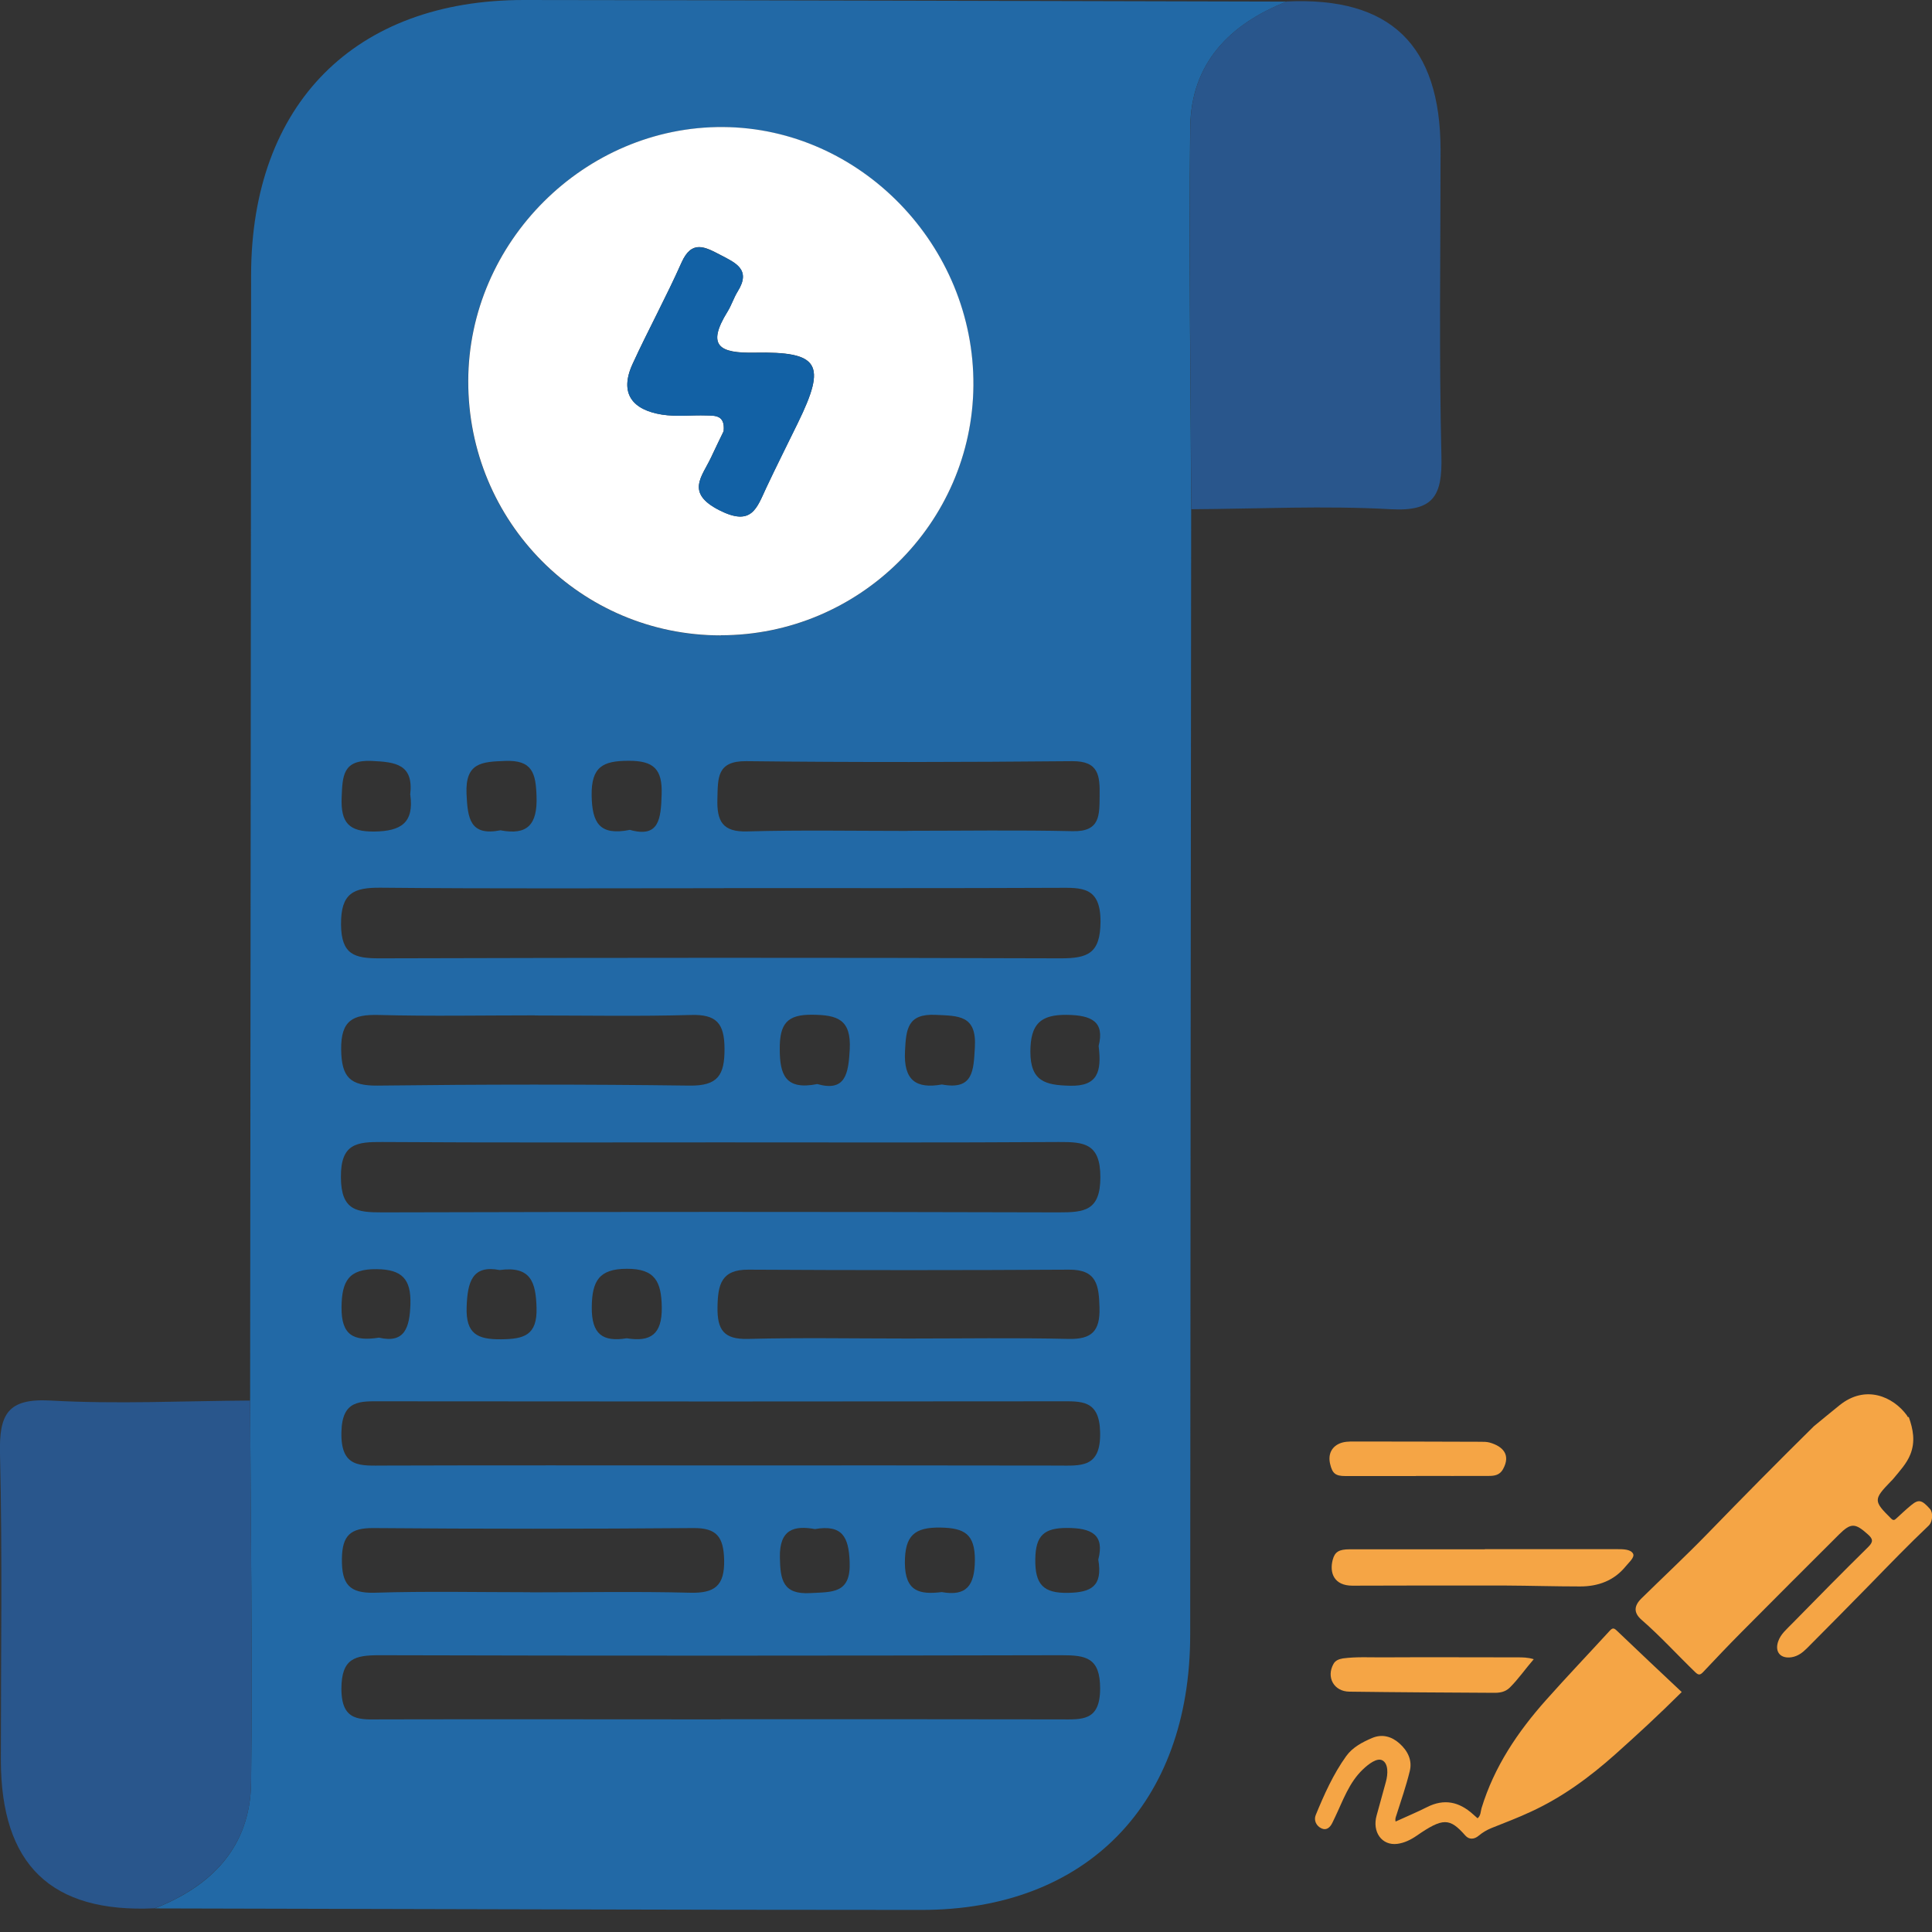 <svg width="97" height="97" viewBox="0 0 97 97" fill="none" xmlns="http://www.w3.org/2000/svg">
<rect x="0" y="0" width="97" height="97" fill="#333333" stroke="none"/>
<g clip-path="url(#clip0_36_69)">
<path d="M12.558 70.324C12.576 51.485 12.595 32.64 12.607 13.802C12.62 5.237 17.808 -0.006 26.314 5.60745e-06C39.075 0.013 51.837 0.05 64.598 0.081C61.745 1.209 59.799 3.164 59.756 6.39C59.681 12.78 59.78 19.177 59.805 25.567C59.786 44.406 59.768 63.251 59.756 82.09C59.749 90.547 54.555 95.897 46.271 95.891C33.436 95.891 20.6 95.841 7.764 95.816C10.624 94.695 12.564 92.734 12.607 89.507C12.681 83.117 12.582 76.72 12.558 70.33V70.324ZM36.184 31.901C43.127 31.901 48.816 26.275 48.866 19.365C48.921 12.342 43.195 6.428 36.296 6.384C29.353 6.34 23.515 12.154 23.503 19.133C23.485 26.2 29.149 31.907 36.178 31.907L36.184 31.901ZM36.339 44.594C30.601 44.594 24.862 44.625 19.124 44.569C17.753 44.556 17.11 44.832 17.122 46.417C17.135 47.933 17.802 48.115 19.037 48.115C30.44 48.083 41.843 48.077 53.251 48.115C54.61 48.115 55.246 47.877 55.253 46.273C55.259 44.506 54.307 44.569 53.115 44.575C47.525 44.6 41.935 44.588 36.345 44.588L36.339 44.594ZM36.178 57.355C30.514 57.355 24.85 57.374 19.186 57.337C17.919 57.33 17.104 57.406 17.116 59.103C17.122 60.789 17.919 60.87 19.192 60.87C30.52 60.839 41.849 60.839 53.171 60.87C54.443 60.87 55.246 60.789 55.246 59.103C55.246 57.412 54.437 57.33 53.165 57.337C47.501 57.374 41.836 57.355 36.172 57.355H36.178ZM36.073 73.575C41.744 73.575 47.414 73.569 53.084 73.582C54.246 73.582 55.271 73.732 55.234 71.921C55.203 70.267 54.295 70.355 53.196 70.355C41.855 70.368 30.52 70.368 19.179 70.355C18.086 70.355 17.172 70.261 17.141 71.915C17.104 73.726 18.123 73.582 19.291 73.582C24.887 73.563 30.483 73.575 36.073 73.575ZM36.197 86.318C41.867 86.318 47.538 86.312 53.208 86.325C54.301 86.325 55.234 86.444 55.234 84.771C55.234 83.217 54.511 83.104 53.307 83.104C41.892 83.129 30.477 83.136 19.056 83.104C17.833 83.104 17.147 83.249 17.141 84.783C17.141 86.475 18.105 86.325 19.179 86.325C24.85 86.312 30.52 86.325 36.191 86.325L36.197 86.318ZM45.573 41.712C48.334 41.712 51.102 41.668 53.863 41.731C55.246 41.762 55.197 40.916 55.209 39.958C55.222 38.968 55.185 38.204 53.832 38.216C48.384 38.266 42.93 38.279 37.482 38.216C35.974 38.197 36.048 39.068 36.018 40.114C35.987 41.223 36.271 41.781 37.513 41.743C40.199 41.668 42.886 41.718 45.573 41.718V41.712ZM26.851 50.978C24.238 50.978 21.625 51.028 19.013 50.959C17.74 50.928 17.11 51.203 17.129 52.694C17.147 54.085 17.579 54.517 18.945 54.505C24.17 54.442 29.396 54.436 34.615 54.505C36.042 54.524 36.382 53.985 36.376 52.651C36.37 51.366 35.962 50.921 34.69 50.959C32.077 51.034 29.464 50.984 26.851 50.984V50.978ZM45.598 67.204C48.279 67.204 50.966 67.16 53.647 67.223C54.808 67.248 55.234 66.841 55.203 65.656C55.172 64.548 55.08 63.739 53.684 63.746C48.316 63.777 42.954 63.777 37.587 63.746C36.209 63.733 36.042 64.498 36.024 65.625C36.005 66.772 36.345 67.254 37.55 67.223C40.23 67.154 42.917 67.204 45.598 67.204ZM26.616 79.947C29.291 79.947 31.972 79.897 34.646 79.966C35.869 79.997 36.388 79.634 36.357 78.312C36.327 77.159 35.981 76.708 34.807 76.72C29.452 76.764 24.096 76.764 18.747 76.72C17.617 76.714 17.178 77.065 17.166 78.268C17.153 79.533 17.53 80.003 18.815 79.966C21.415 79.884 24.022 79.941 26.622 79.941L26.616 79.947ZM25.128 41.687C26.487 41.95 26.987 41.392 26.938 39.983C26.901 38.824 26.734 38.147 25.356 38.204C24.183 38.247 23.355 38.291 23.423 39.858C23.479 41.092 23.596 41.988 25.128 41.687ZM31.613 41.662C33.096 42.088 33.182 41.111 33.219 39.889C33.263 38.617 32.824 38.191 31.558 38.197C30.273 38.197 29.68 38.492 29.705 39.952C29.73 41.305 30.094 41.969 31.613 41.668V41.662ZM41.015 54.423C42.442 54.831 42.596 53.935 42.664 52.676C42.738 51.178 42.04 50.959 40.792 50.947C39.501 50.928 39.143 51.416 39.149 52.669C39.149 53.979 39.446 54.737 41.021 54.43L41.015 54.423ZM47.291 54.449C48.872 54.743 48.878 53.753 48.946 52.569C49.039 50.953 48.106 51.009 46.982 50.953C45.561 50.884 45.493 51.667 45.437 52.776C45.363 54.236 45.987 54.68 47.291 54.449ZM20.594 39.908C20.779 38.367 19.859 38.26 18.667 38.204C17.209 38.135 17.197 38.955 17.153 40.039C17.104 41.305 17.512 41.768 18.803 41.749C20.131 41.731 20.791 41.311 20.6 39.908H20.594ZM55.16 52.513C55.469 51.291 54.802 50.971 53.572 50.953C52.22 50.934 51.738 51.429 51.732 52.801C51.732 54.298 52.492 54.48 53.702 54.511C55.129 54.555 55.314 53.791 55.16 52.519V52.513ZM25.084 63.764C23.713 63.501 23.472 64.353 23.429 65.619C23.38 66.978 23.979 67.254 25.165 67.242C26.308 67.229 26.981 67.047 26.938 65.65C26.901 64.397 26.666 63.551 25.091 63.764H25.084ZM31.465 67.191C32.664 67.386 33.244 66.997 33.226 65.638C33.207 64.347 32.892 63.696 31.471 63.702C30.063 63.702 29.723 64.328 29.711 65.632C29.699 66.991 30.261 67.386 31.465 67.191ZM19.031 67.16C20.322 67.461 20.569 66.653 20.606 65.475C20.643 64.216 20.18 63.733 18.914 63.721C17.505 63.702 17.16 64.316 17.147 65.638C17.135 67.028 17.74 67.361 19.025 67.16H19.031ZM40.916 76.77C39.903 76.589 39.125 76.752 39.156 78.199C39.174 79.327 39.31 80.066 40.694 79.984C41.793 79.922 42.732 80.022 42.658 78.399C42.608 77.178 42.3 76.532 40.916 76.77ZM47.284 79.934C48.52 80.154 48.934 79.615 48.946 78.337C48.952 77.015 48.421 76.72 47.235 76.695C45.907 76.67 45.425 77.096 45.431 78.481C45.444 79.922 46.185 80.066 47.284 79.934ZM55.141 78.305C55.469 77.046 54.802 76.714 53.566 76.714C52.43 76.714 51.997 77.084 51.979 78.274C51.96 79.552 52.38 80.003 53.647 79.972C54.765 79.947 55.376 79.659 55.141 78.299V78.305Z" fill="#2269A6"/>
<path d="M59.811 25.561C59.786 19.171 59.688 12.774 59.762 6.384C59.799 3.157 61.751 1.203 64.604 0.075C69.805 -0.169 72.319 2.255 72.326 7.524C72.326 12.649 72.245 17.767 72.369 22.892C72.418 24.878 71.992 25.686 69.836 25.567C66.507 25.379 63.153 25.548 59.811 25.567V25.561Z" fill="#29568C"/>
<path d="M12.558 70.324C12.582 76.714 12.687 83.111 12.607 89.501C12.57 92.721 10.624 94.688 7.764 95.81C2.563 96.054 0.049 93.629 0.043 88.361C0.043 83.236 0.124 78.117 -1.93971e-06 72.993C-0.049 71.007 0.377 70.198 2.533 70.317C5.862 70.505 9.216 70.336 12.558 70.317V70.324Z" fill="#29568C"/>
<path d="M36.184 31.901C29.155 31.901 23.491 26.194 23.509 19.127C23.522 12.148 29.359 6.334 36.302 6.378C43.201 6.422 48.927 12.336 48.872 19.359C48.816 26.275 43.127 31.895 36.191 31.895L36.184 31.901ZM36.333 21.645C36.147 22.027 35.919 22.497 35.696 22.974C35.239 23.945 34.406 24.747 36.123 25.617C37.753 26.444 37.994 25.511 38.476 24.477C38.989 23.387 39.526 22.316 40.057 21.232C41.503 18.281 41.157 17.642 37.889 17.705C36.129 17.736 35.449 17.379 36.53 15.637C36.728 15.318 36.839 14.948 37.037 14.629C37.722 13.532 36.932 13.2 36.172 12.799C35.4 12.398 34.733 12.016 34.214 13.188C33.454 14.904 32.546 16.558 31.762 18.268C31.07 19.772 31.78 20.58 33.232 20.812C33.961 20.931 34.721 20.831 35.462 20.856C35.894 20.869 36.407 20.825 36.333 21.639V21.645Z" fill="white"/>
<path d="M36.333 21.645C36.413 20.831 35.894 20.875 35.462 20.862C34.721 20.837 33.961 20.931 33.232 20.818C31.78 20.587 31.07 19.778 31.762 18.275C32.546 16.564 33.448 14.911 34.214 13.194C34.733 12.022 35.4 12.411 36.172 12.806C36.938 13.2 37.729 13.532 37.037 14.635C36.839 14.954 36.728 15.324 36.53 15.643C35.449 17.385 36.129 17.748 37.889 17.711C41.157 17.648 41.497 18.287 40.057 21.238C39.532 22.322 38.989 23.393 38.476 24.483C37.994 25.511 37.747 26.444 36.123 25.623C34.406 24.753 35.239 23.945 35.697 22.98C35.919 22.504 36.147 22.034 36.333 21.652V21.645Z" fill="#1261A5"/>
</g>
<g clip-path="url(#clip1_36_69)">
<path d="M91.073 71.604C91.503 71.252 91.927 70.9 92.357 70.554C93.668 69.498 95.05 70.124 95.735 71.056C95.768 71.089 95.761 71.174 95.846 71.141H95.833C96.055 71.761 96.172 72.38 95.911 73.026C95.722 73.495 95.376 73.854 95.063 74.239C95.024 74.291 94.979 74.33 94.933 74.376C94.053 75.288 94.059 75.36 94.946 76.24C95.063 76.358 95.122 76.319 95.22 76.227C95.461 76.006 95.702 75.777 95.957 75.569C96.328 75.262 96.491 75.301 96.902 75.764C97.065 75.947 97.033 76.397 96.844 76.586C95.839 77.538 94.874 78.536 93.909 79.527C92.853 80.609 91.79 81.679 90.721 82.755C90.505 82.97 90.27 83.153 89.951 83.205C89.403 83.289 89.097 82.95 89.273 82.422C89.403 82.031 89.723 81.783 89.99 81.503C91.255 80.212 92.52 78.927 93.805 77.662C94.066 77.401 94.033 77.258 93.772 77.029C93.146 76.469 92.931 76.449 92.338 77.036C90.688 78.679 89.045 80.322 87.408 81.972C86.762 82.624 86.136 83.283 85.51 83.948C85.367 84.098 85.282 84.118 85.119 83.961C84.213 83.087 83.371 82.155 82.419 81.327C82.015 80.975 82.028 80.629 82.413 80.251C83.522 79.162 84.656 78.105 85.732 76.997C87.493 75.184 89.266 73.384 91.073 71.604Z" fill="#F5A545"/>
<path d="M70.056 91.46C70.597 91.212 71.132 90.99 71.647 90.73C72.508 90.293 73.258 90.462 73.949 91.082C74.021 91.147 74.099 91.212 74.184 91.29C74.353 91.153 74.334 90.945 74.386 90.775C75.018 88.708 76.192 86.961 77.614 85.363C78.657 84.189 79.746 83.048 80.809 81.887C80.959 81.724 81.024 81.724 81.18 81.874C82.256 82.905 83.339 83.922 84.434 84.952C83.274 86.106 82.198 87.097 81.109 88.069C79.824 89.217 78.448 90.228 76.883 90.951C76.231 91.258 75.553 91.512 74.888 91.779C74.647 91.877 74.438 92.001 74.242 92.164C74.021 92.353 73.76 92.373 73.571 92.158C72.788 91.271 72.456 91.245 71.119 92.171C70.825 92.373 70.506 92.529 70.154 92.575C69.378 92.673 68.882 91.975 69.117 91.147C69.273 90.586 69.423 90.025 69.58 89.465C69.691 89.067 69.71 88.545 69.404 88.382C69.136 88.239 68.713 88.565 68.432 88.832C67.728 89.497 67.428 90.404 67.024 91.245C66.978 91.336 66.939 91.427 66.893 91.519C66.782 91.747 66.6 91.916 66.352 91.799C66.091 91.682 65.948 91.395 66.059 91.127C66.483 90.097 66.939 89.073 67.591 88.167C67.911 87.724 68.4 87.469 68.889 87.26C69.391 87.045 69.873 87.182 70.265 87.534C70.675 87.9 70.917 88.376 70.78 88.923C70.597 89.673 70.343 90.404 70.108 91.14C70.076 91.238 70.036 91.323 70.069 91.466L70.056 91.46Z" fill="#F5A545"/>
<path d="M74.549 77.779C76.759 77.779 78.976 77.779 81.187 77.779C81.487 77.779 81.865 77.779 81.989 78.001C82.093 78.184 81.78 78.444 81.617 78.647C81.031 79.364 80.235 79.651 79.335 79.651C78.077 79.651 76.818 79.612 75.566 79.605C73.01 79.605 70.454 79.599 67.898 79.612C66.978 79.612 66.737 78.966 66.913 78.308C67.017 77.916 67.226 77.786 67.761 77.786C69.567 77.786 71.373 77.786 73.179 77.786H74.555L74.549 77.779Z" fill="#F5A545"/>
<path d="M77.001 83.309C76.583 83.791 76.238 84.294 75.807 84.724C75.566 84.965 75.266 84.998 74.966 84.991C72.56 84.978 70.154 84.965 67.748 84.933C66.972 84.926 66.574 84.209 66.952 83.537C67.05 83.361 67.232 83.296 67.428 83.263C68.113 83.172 68.797 83.218 69.482 83.211C71.719 83.198 73.955 83.211 76.192 83.211C76.446 83.211 76.701 83.211 77.001 83.302V83.309Z" fill="#F5A545"/>
<path d="M71.093 74.108C69.912 74.108 68.726 74.108 67.545 74.108C67.05 74.108 66.893 73.978 66.782 73.502C66.672 73.032 66.841 72.667 67.233 72.484C67.474 72.374 67.728 72.374 67.976 72.374C70.095 72.374 72.221 72.38 74.34 72.387C74.49 72.387 74.647 72.387 74.79 72.426C75.449 72.615 75.866 73.032 75.462 73.763C75.299 74.062 75.031 74.102 74.751 74.102C73.532 74.108 72.312 74.102 71.086 74.102L71.093 74.108Z" fill="#F5A545"/>
</g>
<defs>
<clipPath id="clip0_36_69">
<rect width="84" height="97" fill="white"/>
</clipPath>
<clipPath id="clip1_36_69">
<rect width="31" height="22.582" fill="white" transform="translate(66 70)"/>
</clipPath>
</defs>
</svg>
